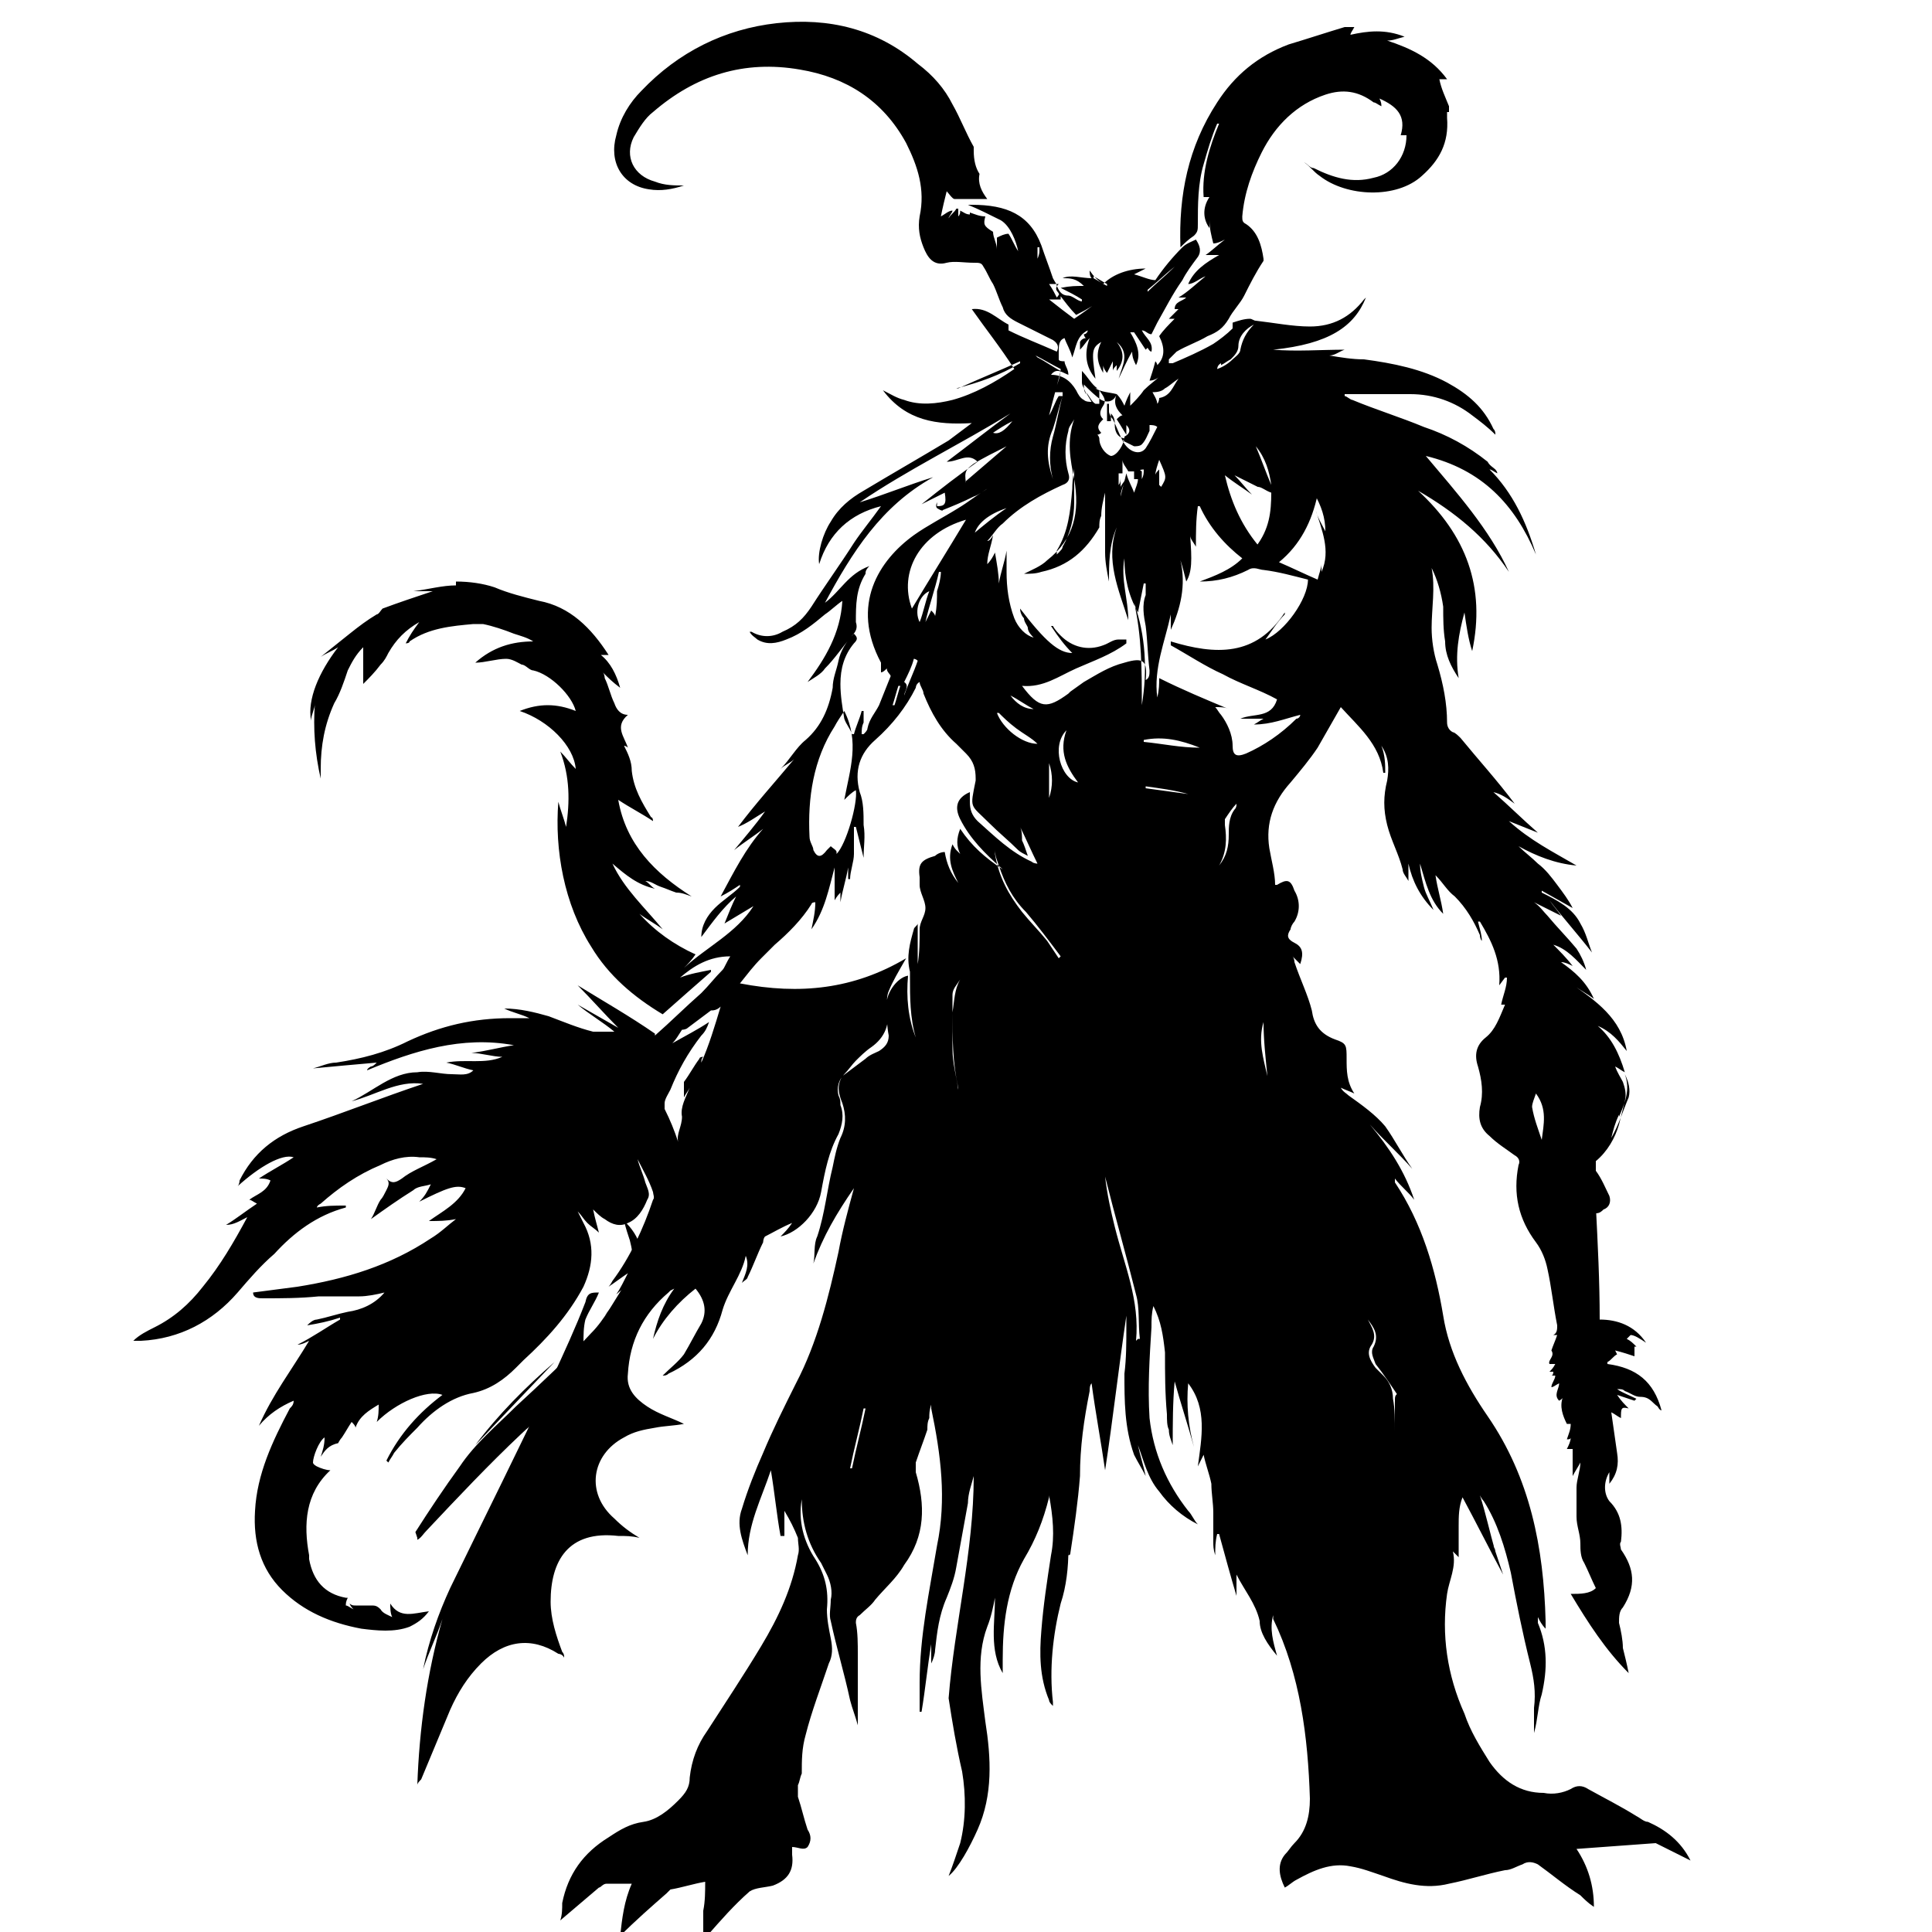 <?xml version="1.0" encoding="UTF-8"?>
<svg xmlns="http://www.w3.org/2000/svg" version="1.1" viewBox="0 0 100 100">
  <!-- Generator: Adobe Illustrator 28.7.1, SVG Export Plug-In . SVG Version: 1.2.0 Build 142)  -->
  <g>
    <g id="Layer_1">
      <g>
        <path d="M85.7,95.4c.6.3,1.2.6,1.8.9-.5-1-1.3-1.6-2.2-2-.2,0-.4-.2-.6-.3-.8-.5-1.6-.9-2.5-1.4-.3-.2-.6-.2-.9,0-.4.2-.9.3-1.4.2,0,0,0,0,0,0-1.2,0-2.1-.6-2.8-1.6-.5-.8-1-1.6-1.3-2.5-.9-2-1.2-4.1-.9-6.2.1-.7.5-1.4.3-2.2,0,0,0,0,0,0,.1.1.2.2.3.3,0-.5,0-1,0-1.6,0-.5,0-1,.2-1.5h0c.7,1.3,1.4,2.7,2.1,4,0,0,0,0,0,0-.2-.6-.4-1.2-.6-1.8,0,0,0,0,0,0,0,.2.2.4.2.6,0,0,0,0,0,0-.3-1-.5-2-.8-2.9h0c0,0,.1.2.2.3.7,1.1,1.1,2.4,1.4,3.7.3,1.6.6,3.1,1,4.7.2.8.3,1.5.2,2.3,0,.4,0,.8,0,1.3.2-.7.2-1.4.4-2,.3-1.3.3-2.5-.2-3.7,0,0,0-.1,0-.3.1.2.2.4.4.6,0-.2,0-.3,0-.4-.1-3.8-.8-7.4-3-10.6-1.1-1.6-2-3.3-2.3-5.2-.4-2.4-1.1-4.8-2.5-6.9,0,0,0-.1,0-.2,0,0,0,0,0,0,.3.4.7.7,1,1.1-.5-1.5-1.3-2.7-2.3-3.9,0,0,0,0,0,0,.7.8,1.5,1.5,2.2,2.3,0,0,0,0,0,0-.5-.7-.9-1.5-1.4-2.2-.5-.6-1.2-1.1-1.9-1.6-.1-.1-.3-.2-.4-.4,0,0,0,0,0,0,.2.1.5.2.7.3-.4-.6-.4-1.2-.4-1.8,0-.7,0-.8-.6-1-.8-.3-1.1-.8-1.2-1.5-.2-.8-.6-1.6-.9-2.5,0,0,0-.2-.1-.3.2.2.3.3.4.4.2-.6.1-.9-.3-1.1-.4-.2-.4-.4-.2-.7,0-.1.1-.3.2-.4.3-.5.3-1.1,0-1.6-.2-.6-.4-.6-.9-.3,0,0,0,0-.1,0,0-.6-.2-1.3-.3-1.9-.2-1.3.2-2.4,1.1-3.4.5-.6,1-1.2,1.4-1.8.4-.7.8-1.4,1.2-2.1.9,1,2,1.9,2.2,3.4,0,0,0,0,.1,0,0-.4,0-.9-.2-1.4.4.6.4,1.2.3,1.8-.2.8-.2,1.5,0,2.3.2.8.6,1.5.8,2.3,0,.2.2.4.3.6,0,0,0,0,0,0,0-.3,0-.6,0-.9.2.9.6,1.7,1.3,2.4-.2-.5-.4-.8-.5-1.2-.1-.4-.2-.8-.2-1.2,0,0,0,0,0,0,.3,1,.5,1.9,1.2,2.6-.1-.7-.3-1.3-.4-2,.4.4.6.8,1,1.1.6.6,1,1.3,1.3,2,0,0,0,.2.1.3,0,0,0,0,0,0,0-.3-.1-.6-.2-1,0,0,0,0,.1,0,.6,1,1.1,2,1,3.3l.3-.4s0,0,.1,0c0,.5-.2.9-.3,1.4,0,0,.1,0,.2,0-.3.7-.5,1.3-1,1.7-.5.4-.6.9-.4,1.5.2.7.3,1.4.1,2.1-.1.6,0,1.1.5,1.5.4.4.9.7,1.3,1,.2.1.3.3.2.5-.3,1.5,0,2.8.9,4,.3.4.5.9.6,1.4.2.9.3,1.9.5,2.9,0,.2,0,.4-.2.5,0,0,0,0,0,0,0,0,.1,0,.2,0-.1.3-.2.5-.3.8.2.3-.2.5-.1.7,0,0,.2,0,.3,0-.1.2-.2.3-.3.4.1,0,.2,0,.2,0,0,0,0,.2-.1.2,0,0,.1,0,.2,0,0,.2-.2.4-.2.6.1,0,.2-.1.4-.2,0,.3-.3.6,0,.9,0,0,.2-.1.2-.2-.2.5,0,1,.2,1.4,0,0,.1,0,.2,0,0,.3-.1.5-.2.8.1,0,.2,0,.2-.1,0,.2-.1.4-.2.6.1,0,.2,0,.3,0,0,.5,0,.9,0,1.4.1-.2.3-.5.4-.7,0,0,0,0,0,0,0,.4-.2.9-.2,1.3,0,.5,0,1,0,1.5,0,.5.2.9.2,1.4,0,.3,0,.7.2,1,.2.4.4.9.6,1.3-.3.3-.8.3-1.3.3.9,1.5,1.8,2.9,3,4.1-.1-.5-.2-.9-.3-1.3,0-.4-.1-.9-.2-1.3,0-.3,0-.6.2-.8.7-1.1.6-2-.1-3,0-.1-.1-.3,0-.4.1-.8,0-1.5-.6-2.1-.3-.4-.3-1,0-1.5,0,.2,0,.4,0,.6.4-.5.5-1,.4-1.6-.1-.7-.2-1.4-.3-2.1.2.1.3.2.5.3,0-.5,0-.6.4-.5-.2-.2-.4-.4-.6-.7.3.1.6.2.9.3,0,0,0,0,.1-.1-.4-.2-.7-.3-1-.5.2,0,.3,0,.4.1.3.1.5.3.8.3.5,0,.6.3.9.5,0,0,.1.2.2.2-.4-1.5-1.3-2.2-2.8-2.4,0,0,0,0,0-.1.2-.1.3-.3.5-.4,0,0,0,0-.1-.2,0,0,0,0,0,0,.4.1.7.2,1,.3,0-.2,0-.4,0-.5,0,0,0,0,.1,0-.2-.2-.3-.3-.5-.4,0,0,.1-.1.2-.2.2,0,.5.2.8.4-.6-.9-1.5-1.2-2.4-1.2,0-2-.1-3.9-.2-5.9,0,0,0,0,0,0,0,.1,0,.2,0,.4.2,0,.3-.1.4-.2.3-.1.4-.4.3-.7-.2-.4-.4-.9-.7-1.3,0-.2,0-.3,0-.5.6-.5,1-1.2,1.2-1.9.1-.4.2-.8.3-1.2.1-.4,0-.7-.1-1-.1-.2-.3-.5-.4-.8.2.1.3.2.5.3-.3-1-.7-1.8-1.4-2.4.7.3,1.1.8,1.5,1.3-.3-1.7-1.6-2.6-2.9-3.5,0,0,0,0,0,0,.4.3.8.5,1.2.8-.4-.9-1-1.4-1.7-1.9.2,0,.4.1.6.2,0,0,0,0,0,0-.3-.4-.7-.8-1-1.1.7.2,1.2.8,1.7,1.3-.1-.4-.3-.8-.5-1.1-.5-.6-1-1.1-1.5-1.7-.2-.2-.4-.5-.7-.7,0,0,0,0,0,0l1.4.7s0,0,0,0c-.2-.3-.4-.5-.6-.8,0,0,0,0,0,0,.7.9,1.5,1.8,2.2,2.7-.2-.5-.3-1-.6-1.5-.4-.8-1.2-1.2-2-1.6,0,0,0,0,0-.1l1.6.9c-.2-.4-.5-.8-.8-1.2-.3-.4-.6-.8-1-1.1-.3-.3-.7-.6-1-.9,0,0,0,0,0,0,.9.5,1.9.9,3,1-1.2-.7-2.4-1.3-3.5-2.3.5.2,1,.4,1.5.6,0,0,0,0,0,0-.8-.7-1.5-1.4-2.3-2.1h0c.4.1.7.3,1.1.6-.9-1.2-1.9-2.3-2.8-3.4-.1-.1-.3-.3-.4-.3-.2-.1-.3-.3-.3-.5,0-1-.2-2-.5-3-.2-.6-.3-1.3-.3-1.9,0-1,.2-2.1,0-3.1.3.6.5,1.3.6,2,0,.6,0,1.2.1,1.8,0,.7.3,1.3.7,1.9-.2-1.2,0-2.3.3-3.4.1.7.2,1.4.4,2,.7-3.3-.3-6-2.8-8.3,1.9,1.1,3.5,2.4,4.7,4.2-1-2.2-2.7-4.1-4.3-6,2.9.7,4.6,2.5,5.7,5.1-.5-1.7-1.2-3.2-2.4-4.4.1,0,.2.1.4.2,0-.1-.1-.2-.1-.2-.1-.1-.3-.2-.4-.4-1-.8-2.1-1.4-3.3-1.8-1.2-.5-2.5-.9-3.7-1.4-.1,0-.3-.2-.4-.2,0,0,0,0,0-.1,1.1,0,2.3,0,3.4,0,1.2,0,2.3.4,3.2,1.1.4.3.8.6,1.2,1,0-.1,0-.2-.1-.3-.5-1.1-1.3-1.8-2.4-2.4-1.3-.7-2.8-1-4.3-1.2-.6,0-1.2-.1-1.8-.2,0,0,0,0,0,0,.3,0,.5-.2.8-.3-1.2,0-2.5.1-3.7,0,2.9-.3,4.2-1.2,4.8-2.7,0,0,0,0,0,0,0,0,0,0-.1.1-.7.9-1.6,1.4-2.8,1.4-.9,0-1.9-.2-2.8-.3-.1,0-.2-.1-.3-.1-.3,0-.6.1-.9.2,0,0,0,.2,0,.3-.3.3-.7.6-1,.8-.7.4-1.4.7-2.1,1,0,0-.2,0-.2,0,0,0,0-.2,0-.2.1-.1.3-.3.4-.4.5-.3,1.1-.5,1.6-.8.5-.2.8-.4,1.1-.9.2-.4.6-.8.8-1.2.3-.6.6-1.2,1-1.8,0,0,0,0,0-.1-.1-.7-.3-1.4-.9-1.8-.2-.1-.2-.2-.2-.4.1-1.2.5-2.3,1-3.3.7-1.4,1.8-2.5,3.3-3,.9-.3,1.7-.2,2.5.4.1,0,.2.1.4.2,0-.1,0-.2-.1-.4.9.4,1.4.9,1.1,1.9.1,0,.2,0,.3,0,0,1.1-.7,2-1.7,2.2-1.1.3-2.1,0-3.1-.5-.2,0-.3-.2-.5-.3,0,0,0,0,0,0,.3.2.5.5.8.7,1.4,1.1,4,1.2,5.3,0,.9-.8,1.4-1.7,1.3-3,0-.1,0-.2,0-.3,0,0,0,0,.1,0,0,0,0-.2,0-.3-.2-.5-.4-.9-.5-1.4h.4c-.8-1.1-1.9-1.6-3.1-2,.3,0,.5-.1.9-.2-1-.4-1.9-.3-2.8-.1,0-.1.1-.2.2-.4-.2,0-.3,0-.5,0-1,.3-1.9.6-2.9.9-1.6.6-2.8,1.6-3.7,3-1.5,2.3-2,4.8-1.9,7.5,0,0,0,0,0,0,.2-.2.4-.4.7-.6.2-.2.2-.3.2-.6,0-1,0-2.1.3-3.1.2-.7.4-1.4.7-2.1,0,0,0,0,.1,0-.5,1.2-.9,2.5-.8,3.8.1,0,.2,0,.3,0-.4.6-.3,1.2,0,1.6,0-.1,0-.3,0-.4,0,.4.1.8.2,1.2.2,0,.4-.1.6-.2-.4.3-.7.6-1,.8h0c.2,0,.4,0,.7,0-.7.4-1.3.8-1.6,1.5h0c.3,0,.6-.3.9-.4,0,0,0,0,0,0-.5.4-.9.8-1.4,1.1,0,0,0,0,0,0h.4c-.2.2-.6.2-.6.6h.2c-.2.2-.3.3-.5.5,0,0,0,0,0,0,0,0,.2,0,.3,0-.3.3-.6.6-.8.9.3.6.3,1.1-.1,1.5,0,0,0-.1-.1-.2-.1.4-.2.7-.3,1,.2,0,.4-.1.5-.2-.2.2-.5.4-.8.7-.2.3-.5.6-.7.8,0,0,0,0,0,0,0-.2,0-.5,0-.7,0,0,0,0,0,0-.1.2-.2.4-.3.7-.1-.2-.2-.4-.4-.6-.2.5,0,.8.3,1.1-.1,0-.2.1-.3.2.2.3.3.5.5.8,0-.2,0-.3,0-.5.3.3.1.5-.1.6,0,.4-.4,1-.7,1,0,0,0,0,0,0-.3-.1-.6-.5-.6-.9,0,0,0-.1-.1-.2,0,0,.1,0,.2-.1-.3-.3-.1-.5.1-.7-.2-.2-.2-.4,0-.7.2-.3,0-.5-.2-.8,0,.3,0,.5,0,.7h-.2c-.2-.1-.3-.4-.5-.6,0,0,0,0,0,0l.3.5s0,0,0,0c-.1,0-.3,0-.4-.1-.2-.1-.3-.3-.4-.5-.3-.5-.7-.8-1.3-.8.3-.4.6-.1.9,0,0-.3-.2-.5-.2-.7-.1,0-.3,0-.3-.1,0-.1,0-.3,0-.4,0-.3,0-.6.3-.7.1.3.3.6.4,1,.2-.5.2-1.1.8-1.4,0,.1-.1.2-.2.2,0,0,0,.1.1.2,0,0-.2,0-.3.2,0,.1,0,.2,0,.4.2-.2.3-.4.5-.6-.3.8-.2,1.5.3,2.1-.2-1.4-.2-1.6.3-1.9-.3.6-.2,1.1.1,1.6v-.4s0,0,0,0c0,.1.1.3.2.4.1-.2.2-.4.3-.6,0,0,0,0,0,0,0,.2,0,.3,0,.5,0,0,0,0,0,0,0-.1.1-.2.2-.3,0,.1,0,.1,0,.2,0,0,0,0,0,.1.4-.5.4-1,0-1.5.7.6.3,1.2.1,1.9.2-.4.4-.9.7-1.4,0,.3.1.5.2.7.3-.6,0-1.2-.3-1.7,0,0,.2,0,.2,0,.2.3.4.6.6.9,0,0,0,0,.1-.1,0,0,.1.2.2.2.1-.5-.3-.7-.5-1.1.2,0,.3.2.5.2.1-.2.2-.4.3-.6.4-.7.8-1.5,1.3-2.2.2-.4.5-.8.8-1.2.2-.3.1-.6-.1-.9-.2.1-.5.2-.7.4-.5.5-1,1.1-1.4,1.7-.3,0-.7-.2-1.1-.3.2-.1.4-.2.6-.3-.9,0-1.7.3-2.2.8-.3-.2-.5-.4-.7-.7,0,0,0,0,0,0,0,.1,0,.3.1.4-.5,0-1.1-.2-1.5,0,.4,0,.7,0,1.1.4-.4,0-.7,0-1.2.1.4.2.8.4,1.1.6,0,0,0,0,0,.1-.2,0-.5-.3-.7-.3-.4,0-.5-.3-.6-.5,0-.1-.1-.2-.2-.4-.2-.6-.4-1.1-.6-1.7-.6-1.6-1.8-2.1-3.6-2.1,0,0-.2,0-.2,0,.5.2,1.1.5,1.7.8.5.3.8,1.1.9,1.6-.2-.3-.3-.6-.5-.9-.2,0-.4.1-.6.2,0,.2,0,.4,0,.6,0,0,0,0,0,0,0-.3-.2-.6-.2-.9,0,0,0,0,0,0-.5-.3-.5-.4-.4-.8-.3,0-.5-.1-.8-.2,0,.2,0,.3,0,.5,0,0,0,0,0,0,0-.2,0-.3,0-.4-.2,0-.3-.1-.5-.2,0,.1,0,.2-.1.3,0,0,0,0,0,0v-.4s0,0-.1,0c-.1.2-.3.3-.4.5,0,0,0,0,0,0,0-.1.2-.3.2-.4,0,0,0,0,0,0-.2,0-.4.2-.6.3.1-.5.2-.9.3-1.3.1.1.3.4.4.4.5,0,1.1,0,1.7,0-.3-.4-.5-.8-.4-1.3,0,0,0,0,0,0-.2-.3-.3-.7-.3-1.2,0,0,0-.1,0-.2-.4-.7-.7-1.5-1.1-2.2-.4-.8-1-1.5-1.8-2.1-2.1-1.8-4.6-2.4-7.3-2.1-2.7.3-5.1,1.5-7,3.5-.6.6-1.1,1.4-1.3,2.3-.4,1.4.3,2.6,1.7,2.8.6.1,1.2,0,1.8-.2-.5,0-1,0-1.5-.2-1.1-.3-1.6-1.3-1.1-2.3.3-.5.6-1,1-1.3,2.2-1.9,4.7-2.7,7.6-2.2,2.4.4,4.3,1.6,5.5,3.8.6,1.2,1,2.4.7,3.8-.1.6,0,1.1.2,1.6.2.5.5,1,1.2.8.4-.1.9,0,1.4,0,.3,0,.4,0,.5.2.2.3.3.6.5.9.2.4.3.8.5,1.2.1.4.4.6.8.8.6.3,1.2.6,1.8.9.3.2.3.4.2.6-.9-.4-1.7-.7-2.5-1.1,0,0,0-.2,0-.3-.6-.3-1.1-.9-1.9-.8.7,1,1.5,2,2.2,3.1-1,.7-2.1,1.3-3.2,1.6-.8.2-1.7.3-2.5,0-.4-.1-.7-.3-1.1-.5,1.2,1.6,2.8,1.8,4.6,1.7-.4.3-.8.6-1.2.9-1.5.9-2.9,1.7-4.4,2.6-.7.4-1.3.9-1.7,1.6-.4.6-.7,1.6-.6,2.2.5-1.6,1.6-2.6,3.2-3-.5.7-1,1.3-1.4,1.9-.7,1.1-1.5,2.2-2.2,3.3-.4.6-.8,1-1.5,1.3-.5.3-1.1.3-1.6,0,0,0,0,0-.1,0,.1.2.3.3.4.4.5.3,1,.2,1.5,0,.8-.3,1.4-.8,2-1.3.3-.2.6-.5.9-.7-.1,1.7-.9,3-1.8,4.2.3-.2.7-.4.9-.7.5-.5.9-1.1,1.4-1.7.2-.2.3-.4.2-.7,0-.9,0-1.7.5-2.5,0-.1,0-.2.2-.4-1.1.4-1.5,1.3-2.3,1.9,1.4-2.6,2.9-5,5.6-6.5,0,0,0,0,0,0-1.3.4-2.5.9-3.8,1.3,2.5-1.7,5.2-3,7.8-4.6,0,0,0,0,0,0-1.1.8-2.1,1.6-3.3,2.5.6,0,1.1-.5,1.6,0-1,.7-1.9,1.4-2.9,2.2,0,0,0,0,0,0,.4-.2.8-.4,1.2-.6.1.6,0,.7-.4.7v-.2c0,0-.1.2,0,.3,0,0,.3.2.3.1.5-.2,1-.4,1.6-.7.3-.1.5-.3.7-.4,0,0,0,0,0,0-.5.3-1,.7-1.5,1-.8.5-1.6.9-2.3,1.4-1.8,1.3-3.3,3.6-1.7,6.6,0,.1,0,.3,0,.5,0,0,0,0,0,0,.1,0,.2-.1.3-.2,0,.2.2.3.2.4-.2.5-.4,1-.6,1.5-.2.4-.5.7-.6,1.2,0,.1-.1.2-.2.3,0,0,0,0-.1,0,0-.2,0-.4.1-.6,0-.2,0-.4,0-.6,0,0,0,0-.1,0-.1.4-.3.8-.4,1.2,0,0,0,0-.1,0-.1-.3-.3-.5-.4-.8-.1-.6-.2-1.2-.2-1.8,0-.8.2-1.5.7-2.1.2-.2.2-.3,0-.5-.4.4-.7.9-.8,1.4-.1.5-.3.9-.3,1.4-.2,1.1-.6,2-1.4,2.7-.5.4-.8,1-1.3,1.5,0,0,0,0,0,0,.2-.2.5-.3.7-.5,0,0,0,0,0,0-1,1.2-2,2.3-2.9,3.5h0c.5-.2.9-.5,1.4-.8,0,0,0,0,0,0-.5.7-1.1,1.4-1.6,2,0,0,0,0,0,0,.5-.4,1-.7,1.5-1.1-.9,1-1.5,2.2-2.2,3.5.4-.2.7-.4,1-.6,0,0,0,0,0,.1-.4.4-.9.7-1.3,1.1-.4.4-.7.9-.7,1.5.6-.8,1.1-1.5,1.8-2.1,0,0,0,0,0,0-.2.4-.4.9-.6,1.4.5-.3,1-.6,1.5-.9-.9,1.4-2.4,2.1-3.6,3.2.2-.2.4-.4.6-.7-1.1-.5-2.1-1.2-2.9-2.1.4.3.8.5,1.2.8-.9-1.1-2-2.1-2.6-3.4.7.6,1.3,1.1,2.2,1.3-.2-.1-.3-.3-.5-.4.3,0,.5.2.8.3.3.1.5.2.8.3.3,0,.5.1.8.2-1.9-1.2-3.4-2.7-3.8-5,.6.4,1.2.7,1.8,1.1,0,0,0,0,0,0,0,0,0-.2-.1-.2-.5-.8-.9-1.5-1-2.4,0-.5-.2-.9-.4-1.3,0,0,0,0,0,0,0,0,.1,0,.2.1-.2-.6-.7-1.1,0-1.7-.4,0-.6-.3-.7-.6-.2-.4-.3-.9-.5-1.3,0,0,0-.2-.1-.3,0,0,0,0,0,0,.3.3.5.5.9.8-.2-.7-.5-1.3-1-1.7,0,0,.1,0,.2,0,0,0,.1,0,.2,0-.9-1.4-2-2.5-3.6-2.8-.8-.2-1.6-.4-2.3-.7-.6-.2-1.3-.3-2-.3,0,0,0,.1,0,.2-.7,0-1.4.2-2.2.3,0,0,0,0,0,0,.3,0,.7,0,1,0,0,0,0,0,0,0-.9.3-1.8.6-2.6.9-.1.1-.2.3-.3.3-.5.3-.9.6-1.4,1-.5.4-1,.8-1.5,1.2,0,0,0,0,0,0,.3-.2.6-.3.9-.5-1,1.3-1.6,2.7-1.4,3.8,0-.3.2-.6.2-.9-.1,1.3,0,2.6.3,3.9,0,0,0,0,0-.1,0-.1,0-.3,0-.4,0-1.2.2-2.3.7-3.4.3-.5.5-1.1.7-1.7.2-.4.4-.8.8-1.2v1.9c.3-.3.6-.6.9-1,.2-.2.3-.4.4-.6.4-.7.9-1.2,1.6-1.6-.3.4-.5.7-.7,1.1,0,0,0,0,0,0,0,0,.2,0,.2-.1,1-.7,2.2-.8,3.3-.9.2,0,.4,0,.5,0,.5.1,1.1.3,1.6.5.3.1.7.2,1,.4,0,0,0,0,0,0-1.1,0-2.1.3-3,1.1.5,0,1.1-.2,1.6-.2.3,0,.6.2.8.3.2,0,.4.3.6.3.9.2,2,1.3,2.2,2.1-1-.4-1.9-.4-2.9,0,1.5.5,2.8,1.8,2.9,3-.3-.3-.5-.6-.8-.9,0,0,0,0,0,0,.5,1.3.5,2.6.3,3.9-.1-.4-.3-.9-.4-1.3-.2,2.5.3,5.3,1.7,7.5.9,1.5,2.2,2.6,3.7,3.5.9-.8,1.7-1.5,2.5-2.2,0,0,0,0,0-.1-.5.1-1.1.2-1.6.4.7-.6,1.5-1.1,2.6-1.1-.2.3-.3.6-.4.7-.4.4-.7.8-1.1,1.2-.8.7-1.6,1.5-2.4,2.2,0,0,0-.1,0-.1-1.3-.9-2.7-1.7-4-2.5,0,0,0,0,0,0,.7.7,1.4,1.5,2.1,2.2,0,0,0,0,0,0-.7-.4-1.4-.8-2.1-1.2,0,0,0,0,0,0,.6.5,1.3.9,1.9,1.4-.4,0-.8,0-1.1,0-.8-.2-1.5-.5-2.3-.8-.7-.2-1.5-.4-2.3-.4.4.2.9.3,1.3.5,0,0,0,0,0,0-.3,0-.7,0-1,0-1.9,0-3.6.4-5.3,1.2-1.2.6-2.4.9-3.7,1.1-.4,0-.8.2-1.2.3,0,0,0,0,0,0,1.1-.1,2.1-.2,3.3-.3-.1.1-.2.2-.3.2,0,0-.2.1-.2.2,2.4-1,4.9-1.8,7.6-1.3-.7.1-1.4.3-2.2.4,0,0,0,0,0,0,.5,0,1.1.2,1.6.2-.9.4-1.9.1-2.9.3.5.1.9.3,1.4.4-.3.3-.7.2-1.1.2-.6,0-1.2-.2-1.8-.1-1.3,0-2.3,1-3.4,1.5,1.2-.3,2.4-1.1,3.7-.9,0,0,0,0,0,0-2.1.7-4.1,1.5-6.2,2.2-1.5.5-2.6,1.4-3.3,2.8,0,0,0,.2-.1.3,1.1-1,2.3-1.7,2.9-1.5-.6.4-1.2.7-1.8,1.1.2,0,.4,0,.6.1-.2.6-.7.7-1.1,1,.1,0,.2.1.4.2-.6.4-1.1.8-1.6,1.1h0c.4,0,.7-.2,1.1-.4-.7,1.3-1.4,2.5-2.3,3.6-.7.9-1.5,1.6-2.5,2.1-.4.2-.8.4-1.1.7,0,0,0,0,0,0,.1,0,.3,0,.4,0,2-.1,3.7-1,5-2.5.6-.7,1.2-1.4,1.9-2,1-1.1,2.2-2,3.7-2.4,0,0,0,0,0-.1-.6,0-1,0-1.5.1,0,0,0-.1.2-.2.9-.8,1.9-1.5,3.1-2,.6-.3,1.3-.5,2-.4.3,0,.6,0,.9.1-.7.4-1.3.6-1.8,1-.3.2-.5.3-.8,0,0,0,0,0,0,0,.2.2.1.4,0,.6-.1.2-.2.4-.3.5-.2.3-.3.7-.5,1,.7-.5,1.4-1,2.2-1.5.2-.2.6-.2.9-.3h0c-.2.4-.3.6-.6.9,1.4-.7,1.9-.9,2.4-.7-.4.8-1.2,1.2-1.9,1.7.5,0,.9,0,1.4-.1,0,0,0,0,0,0-.4.3-.8.7-1.3,1-2.1,1.4-4.4,2.1-6.9,2.5-.8.1-1.5.2-2.3.3,0,.3.3.3.5.3,1,0,1.9,0,2.9-.1.7,0,1.4,0,2.1,0,.4,0,.9-.1,1.3-.2-.5.6-1.2.9-1.9,1-.5.1-1.1.3-1.6.4-.2,0-.4.2-.5.3,0,0,0,0,0,0,.6-.1,1.1-.2,1.7-.4,0,0,0,0,0,.1-.7.4-1.4.9-2.2,1.3,0,0,0,0,0,0,.2,0,.4-.1.6-.2-.9,1.5-1.9,2.8-2.6,4.4.5-.6,1.1-1,1.8-1.3,0,.2-.1.3-.2.4-.9,1.7-1.7,3.4-1.8,5.3-.1,1.6.3,3,1.4,4.1,1.1,1.1,2.5,1.7,4.1,2,.8.1,1.7.2,2.5-.1.4-.2.7-.4,1-.8-.8.1-1.5.4-2-.4,0,.2,0,.5.1.7,0,0,0,0,0,0-.2-.1-.5-.2-.6-.4-.2-.2-.3-.2-.5-.2-.2,0-.5,0-.8,0-.1,0-.2,0-.3-.1,0,0,0,.1.2.3-.2-.1-.3-.2-.4-.2,0-.1,0-.2.1-.4,0,0,0,0-.1,0-1.1-.2-1.7-.9-1.9-2,0,0,0-.1,0-.2-.3-1.6-.2-3.2,1.1-4.4,0,0,0,0,0,0-.2,0-.5-.1-.7-.2,0,0-.2-.1-.2-.2,0-.3.3-1.1.6-1.3,0,.4-.1.7-.2,1,.2-.3.4-.6.9-.7,0,0,.1-.2.2-.3.2-.3.3-.5.5-.8.1.1.2.2.2.3.2-.6.7-.9,1.2-1.2,0,.3,0,.6-.1.9,1-1,2.6-1.7,3.4-1.4-1.2.9-2.2,2-2.9,3.4,0,0,0,0,.1.1.1-.2.2-.3.3-.5.4-.5.8-.9,1.2-1.3.8-.9,1.8-1.6,2.9-1.8.9-.2,1.6-.7,2.2-1.3.1-.1.3-.3.4-.4,1.2-1.1,2.3-2.3,3.1-3.8.5-1.1.6-2.2,0-3.3-.1-.2-.2-.4-.3-.6,0,0,0,0,0,0,.2.2.3.4.5.6.2.2.4.3.6.5,0,0,0,0,0,0-.1-.4-.2-.7-.3-1.2.2.2.4.4.6.5.4.3.8.4,1.2.2.5-.2.8-.7,1-1.2.2-.3,0-.6-.1-.9-.1-.4-.3-.8-.4-1.2.3.6.6,1.1.8,1.7,0,.1.1.3,0,.4-.5,1.5-1.2,3-2.1,4.2,0,0-.1.2-.2.3h0c.3-.2.7-.5,1-.7h0c-.2.4-.4.8-.6,1.1,0,0,0,0,0,0,.2-.2.4-.3.6-.5,0,0,0,0,0,0-.4.5-.8,1.1-1.2,1.6,0,0,0,0,0,0,.2-.2.3-.4.5-.6,0,0,0,0,0,0-.3.6-.7,1.3-1,1.9,0,0,0,0,.1,0,.2-.3.5-.6.7-.9-.3.7-.8,1.4-.9,2.2.1-.1.2-.3.3-.4,0,0,0,0,0,0-.2.3-.4.7-.6.9,0-.5-.1-1.1-.2-1.6,0-.5,0-.9.1-1.3.2-.5.5-.9.7-1.4-.4,0-.6,0-.7.5-.5,1.3-1.1,2.6-1.7,3.9-1.7,3.6-3.5,7.2-5.3,10.9-.6,1.3-1.1,2.7-1.4,4.2.3-.9.7-1.7,1-2.6-.8,2.8-1.2,5.7-1.3,8.6,0-.1.1-.2.2-.3.5-1.2,1-2.4,1.5-3.6.4-.9.9-1.7,1.6-2.4,1.2-1.2,2.6-1.4,4-.5,0,0,.2,0,.3.2,0-.1,0-.2-.1-.3-.3-.8-.6-1.7-.6-2.6,0-2.1.9-3.7,3.5-3.4.4,0,.7,0,1.1.1-.5-.3-.9-.6-1.3-1-1.5-1.3-1.2-3.3.5-4.2.5-.3,1-.4,1.6-.5.5-.1,1-.1,1.5-.2-.6-.3-1.3-.5-1.9-.9-.6-.4-1.1-.9-1-1.7.1-1.7.8-3.1,2.1-4.2,0,0,0,0,.1-.1,0,0,0,0,.2-.1-.6.8-.9,1.7-1.1,2.6.5-1,1.3-1.9,2.2-2.6.5.6.6,1.2.3,1.8-.3.5-.6,1.1-.9,1.6-.3.4-.7.7-1.1,1.1.1,0,.2,0,.3-.1,1.5-.7,2.4-1.8,2.8-3.3.3-1,1-1.8,1.2-2.8,0,0,0,0,0,0,.2.5,0,.9-.2,1.4.1-.1.3-.2.3-.3.3-.6.5-1.2.8-1.8,0,0,0-.2.1-.3.4-.2.9-.5,1.4-.7h0c-.2.3-.4.5-.6.7.9-.2,1.9-1.2,2.1-2.3.2-1.1.4-2.1.9-3,.2-.5.3-1,.1-1.5,0-.2,0-.3-.1-.5-.1-.4,0-.8.3-1.1.2-.2.4-.5.6-.7.2-.2.5-.5.8-.7.7-.5,1-1.2.8-2.1,0-.2,0-.6.1-.8.2-.5.5-1,.9-1.7-2.7,1.6-5.5,1.9-8.6,1.3.4-.5.7-.9,1.1-1.3.2-.2.5-.5.7-.7.7-.6,1.4-1.3,1.9-2.1,0,0,0-.1.2-.1,0,.5-.1.9-.2,1.4.7-1,.9-2.1,1.2-3.2v1.7c0,0,.1-.2.3-.4,0,.2,0,.4,0,.5,0,0,0,0,0,0,.1-.6.3-1.2.4-1.8,0,0,0,0,0,0v.6s0,0,.1,0c0-.4.2-.9.2-1.3,0-.5,0-.9,0-1.4,0,0,0,0,.1,0l.4,1.6s0,0,0,0c0-.6.1-1.1,0-1.7,0-.6,0-1.2-.2-1.7-.3-1.1,0-2,.8-2.7.9-.8,1.6-1.7,2.1-2.7,0,0,0-.2.2-.3,0,.2.2.4.2.6.4,1,.9,1.9,1.7,2.6.2.2.3.3.5.5.4.4.5.8.5,1.3,0,0,0,0,0,.1-.3,1.5-.3,1.2.7,2.2.5.5,1,.9,1.5,1.4.1.1.3.2.5.3-.1-.3-.2-.6-.3-.8,0-.2,0-.5-.1-.7.3.6.6,1.3.9,1.9,0,0-.2,0-.3-.1-1.1-.5-1.9-1.3-2.8-2.1-.3-.3-.4-.6-.4-1,0-.2,0-.3,0-.5-.7.3-.8.8-.5,1.4.5,1,1.3,1.8,2.1,2.5,0,0,0,0,.1.1-.9-.6-1.6-1.2-2.2-2.1-.2.5-.2.9,0,1.3,0,0-.1-.1-.2-.2,0,0-.1-.1-.2-.3-.3.8,0,1.4.3,2-.4-.5-.6-1-.7-1.6-.2,0-.4.1-.5.2-.7.2-.9.4-.8,1.1,0,.2,0,.3,0,.4,0,.4.3.8.3,1.2,0,.4-.3.7-.3,1.1,0,.6,0,1.2-.1,1.8,0,.1,0,.3,0,.4v-2.5c0,.1-.2.2-.2.3-.2.7-.4,1.4-.2,2.2,0,0,0,.2,0,.3,0,1,0,2.1.3,3.1-.4-1-.5-2.1-.4-3.2-.6.1-1.2,1-1.1,1.6,0,.5,0,1,.1,1.5,0,.4-.2.6-.5.8-.2.1-.5.2-.7.4-.4.3-.8.6-1.2.9-.3.5-.2.9,0,1.4.2.6.2,1.2-.1,1.8-.2.5-.3,1-.4,1.5-.3,1.2-.4,2.4-.8,3.6-.2.4-.1,1-.2,1.4,0,0,0,0,0,0,.5-1.4,1.2-2.6,2.1-3.9-.3,1.1-.6,2.2-.8,3.3-.5,2.3-1.1,4.7-2.2,6.8-.6,1.2-1.2,2.4-1.7,3.6-.4.9-.8,1.9-1.1,2.9-.3.8,0,1.6.3,2.4,0-1.6.7-2.9,1.2-4.4.2,1.2.3,2.3.5,3.4,0,0,.1,0,.2,0v-1.3c.3.5.5.9.7,1.4,0,.3.1.6,0,.9-.3,1.7-1,3.2-1.9,4.7-.9,1.5-1.9,3-2.8,4.4-.5.7-.8,1.5-.9,2.4,0,.5-.2.8-.6,1.2-.5.5-1.1,1-1.8,1.1-.7.1-1.2.4-1.8.8-1.3.8-2.1,1.9-2.4,3.4,0,.3,0,.6-.1.9.7-.6,1.3-1.1,2-1.7.1,0,.2-.2.4-.2.4,0,.8,0,1.3,0-.4.9-.5,1.8-.6,2.7.8-.8,1.6-1.5,2.4-2.2,0,0,.1-.1.2-.2.6-.1,1.2-.3,1.8-.4,0,.5,0,1-.1,1.5,0,.5,0,1,0,1.5.1,0,.2-.2.2-.2.7-.8,1.4-1.6,2.2-2.3.3-.2.8-.2,1.2-.3.8-.3,1.1-.8,1-1.6,0-.1,0-.3,0-.4.3,0,.6.2.8,0,.2-.3.2-.6,0-.9-.2-.6-.3-1.1-.5-1.7,0-.2,0-.4,0-.6.1-.2.1-.4.2-.6,0-.7,0-1.3.2-2,.3-1.2.8-2.5,1.2-3.7.2-.4.2-.8.1-1.3-.1-.5-.2-1-.2-1.5.1-1-.1-1.8-.6-2.6-.6-.9-.9-2-.7-3.1,0,1.2.3,2.3,1,3.3.1.2.2.4.3.6.2.4.3.9.2,1.3,0,.4-.1.8,0,1.1.3,1.4.7,2.7,1,4.1.1.4.3.9.4,1.3,0-.2,0-.4,0-.6,0-1,0-2.1,0-3.1,0-.5,0-1.1-.1-1.6,0-.1,0-.3.2-.4.3-.3.6-.5.8-.8.5-.6,1.1-1.1,1.5-1.8,1.1-1.5,1.1-3.1.6-4.8,0-.1,0-.3,0-.5.2-.6.4-1.1.6-1.7,0-.2,0-.4.1-.6,0-.2,0-.4.1-.7,0,.1,0,.2,0,.2.5,2.4.8,4.7.3,7.1-.4,2.4-.9,4.7-.9,7.1,0,.5,0,1,0,1.5,0,0,0,0,.1,0,.2-1.2.3-2.3.5-3.5,0,0,0,0,0,0v1c.1-.2.2-.5.2-.7.1-.9.2-1.8.6-2.7.2-.5.4-1,.5-1.6.2-1.1.4-2.2.6-3.3,0-.5.2-1,.3-1.4,0,0,0,0,0,0,0,3.9-1,7.7-1.3,11.5,0,0,0,0,0,0,.2,1.3.4,2.5.7,3.8.2,1.2.2,2.5-.1,3.7-.2.6-.4,1.2-.6,1.7.5-.4,1.1-1.5,1.5-2.4.8-1.8.7-3.7.4-5.6-.2-1.6-.5-3.3.1-4.9.2-.5.3-1,.4-1.5,0,1.3-.3,2.7.4,3.9,0,0,0,0,0,0,0-.2,0-.4,0-.7,0-1.8.2-3.6,1.1-5.2.6-1,1-2,1.3-3.2,0,0,0,0,0-.1.2,1.1.3,2.1.1,3.1-.2,1.3-.4,2.6-.5,3.9-.1,1.2-.1,2.4.4,3.6,0,.1.1.2.2.3,0,0,0-.1,0-.2-.2-1.7,0-3.5.4-5.1.3-.9.4-1.9.4-2.8,0-.1,0-.2,0-.3h0c0,.2,0,.4,0,.6,0,0,.1,0,.1-.1.2-1.3.4-2.7.5-4,0-1.5.2-2.9.5-4.4,0-.1,0-.3.1-.4.2,1.5.5,3.1.7,4.5.4-2.6.7-5.3,1.1-8,0,.2,0,.4,0,.6,0,.8,0,1.6-.1,2.4,0,1.4,0,2.8.5,4.2.2.4.4.7.6,1.1,0,0,0,0,0,0-.1-.5-.3-1.1-.4-1.6.3.8.5,1.7,1.1,2.4.5.7,1.2,1.3,2,1.7-.2-.2-.3-.5-.5-.7-1.1-1.4-1.8-3-2-4.8-.1-1.6,0-3.1.1-4.7,0-.4,0-.7.1-1.1.4.8.5,1.5.6,2.4,0,1.1,0,2.1.1,3.2,0,.3,0,.6.1.8,0,.3.1.5.2.8,0-1.1,0-2.2.1-3.3.3,1.1.7,2.3,1,3.4,0,0,0,0,0,0-.3-1.1-.4-2.2-.3-3.3,1,1.3.7,2.8.5,4.3.1-.2.2-.4.3-.6.1.5.3,1,.4,1.5,0,.5.1,1,.1,1.5,0,.5,0,1,0,1.5,0,.2,0,.4.1.7,0,0,0,0,0,0,0-.4,0-.7.1-1.1,0,0,0,0,.1,0,.3,1.1.6,2.2.9,3.2,0,0,0,0,0,0,0-.4,0-.8,0-1.1.4.8,1,1.5,1.2,2.4,0,.6.4,1.2.9,1.8-.2-.7-.4-1.4-.2-2.1,0,0,0,0,0,0,0,0,0,.1,0,.2,1.4,2.9,1.8,6.1,1.9,9.3,0,.9-.2,1.7-.8,2.3-.2.2-.3.4-.5.6-.4.5-.3,1.1,0,1.7.2-.1.4-.3.6-.4.9-.5,1.8-.9,2.8-.7.6.1,1.1.3,1.7.5,1.1.4,2.2.7,3.4.4,1-.2,1.9-.5,2.9-.7.3,0,.6-.2.9-.3.3-.2.6-.1.8,0,.7.5,1.4,1.1,2.2,1.6.2.2.4.4.7.6,0-1.1-.3-2.1-.9-3,0,0,0,0,0,0ZM83.8,57.8c.3-.7.6-1.4.3-2.2.2.4.3.8.2,1.2-.3.7-.5,1.4-.9,2.1.1-.4.2-.8.4-1.2ZM79.5,56.6c.6.8.4,1.6.3,2.4-.2-.6-.4-1.1-.5-1.7,0-.2.1-.4.2-.7ZM60.7,13.9s0,0,0,0c-.4.4-.9.8-1.3,1.2,0,0,0,0,0-.1.5-.4.9-.8,1.4-1.2ZM53.7,13.5s0,0,0,0c0,0,0-.1,0-.2,0-.1,0-.2,0-.3,0,0,0-.1,0-.2,0,0,.1,0,.1,0,0,0,0,.1,0,.2,0,.2-.1.4-.2.6ZM56.6,14.3c.2.1.5.3.7.4,0,0,0,0,0,.1-.2-.1-.5-.3-.7-.4,0,0,0,0,0-.1ZM54.5,15.5c.2,0,.3,0,.4,0,0,0,0-.2,0-.3-.1,0-.1.1-.2.2-.1-.2-.2-.4-.4-.7.1,0,.3,0,.5,0-.3.3,0,.4,0,.5.3.4.6.8.9,1.1.6-.3,1.1-.6,1.6-1,0,0,0,0,0,0-.6.4-1.1.8-1.7,1.2-.4-.3-.8-.6-1.3-1ZM49.6,20.1c1.1-.5,2.1-.9,3.2-1.4,0,0,0,0,0,.1-1,.6-2.1,1-3.3,1.3ZM36.4,55s0,0-.1,0c0-.1,0-.2.1-.3,0,0-.2,0-.2.1-.3.4-.5.8-.8,1.2v.8c0,0,0,0,0,0,.1-.2.2-.3.3-.5-.2.5-.5,1-.4,1.5,0,.5-.3.9-.2,1.3-.2-.6-.4-1.1-.7-1.7,0,0,0-.2,0-.3,0-.2.2-.5.3-.7.4-1,.9-1.9,1.6-2.8.2-.2.3-.4.4-.7,0,0,0,0,0,0-.6.4-1.2.7-1.9,1.1.2-.2.3-.4.5-.7,0,0,.2,0,.3-.1.4-.3.8-.6,1.2-.9.1,0,.3,0,.5-.2-.3,1-.6,2-1,2.9ZM43.3,44.1c0-.1-.2-.2-.3-.3,0,0-.1.1-.2.2-.3.4-.5.4-.7,0,0-.2-.2-.4-.2-.7-.1-2,.2-4,1.3-5.7.1-.2.3-.5.5-.8.8,1.6.3,3,0,4.6.2-.2.4-.4.6-.5.1.7-.5,2.8-1,3.3ZM46.3,36.5h-.1c.1-.3.2-.7.3-1h.1c-.1.3-.2.7-.3,1ZM46.8,36c0-.2.3-.5,0-.7.2-.4.4-.8.5-1.2,0,0,.1,0,.2.1-.2.6-.5,1.2-.7,1.8ZM48.1,30.6c-.2.5-.3,1.1-.5,1.6-.3-.6,0-1.4.5-1.6ZM48.5,30.6c0,.4,0,.8-.1,1.3,0-.1-.1-.2-.2-.3-.1.2-.2.4-.3.6,0,0,0,0,0,0,.2-.9.5-1.7.7-2.6,0,0,0,0,.1,0,0,.3-.1.7-.2,1ZM47.2,31.5c-.7-1.9.4-3.9,2.8-4.6-.9,1.5-1.9,3.1-2.8,4.6ZM44.1,76s0,0-.1,0c.2-1,.5-2.1.7-3.1,0,0,0,0,.1,0-.2,1-.5,2.1-.7,3.1ZM49.6,56.2c0,0,0,.1,0,.2h0c-.1-.7-.3-1.4-.3-2.1,0-.9,0-1.9,0-2.8,0-.3.2-.5.4-.8-.3.5-.3,1.1-.4,1.7,0,1.3,0,2.6.3,3.9ZM51.3,47.3c-.1-.7-.2-1.5-.3-2.2,0,0,0,0,0,0,0,.7.2,1.5.3,2.2,0,0,0,0,0,0ZM54.8,49.6c-.2-.3-.4-.6-.6-.9-.4-.5-.9-1-1.3-1.5-.7-.9-1.2-1.8-1.4-3,0,0,0-.1,0-.2,0,.3.1.5.2.8.3.9.7,1.7,1.4,2.4.6.7,1.2,1.5,1.8,2.3,0,0,0,0-.1.1ZM68,25.5c.4.7.6,1.3.6,2-.2-.4-.4-.7-.5-1.1,0,0,0,0,0,0,.3,1,.8,2.1.3,3.2,0,0,0-.2,0-.2,0,0,0-.2,0-.2,0,.2-.1.4-.2.8-.7-.3-1.3-.6-2-.9,1.1-.9,1.7-2.1,2-3.5ZM65.1,28.2c-.9-1.1-1.4-2.3-1.7-3.6.5.4,1,.7,1.4,1,0,0,0,0,0,0-.3-.3-.6-.7-.9-1,0,0,0,0,0,0,.2.1.4.2.6.3.2.1.4.2.6.3.2,0,.4.2.7.3,0,1-.1,1.9-.8,2.8ZM65.8,25.1c-.3-.7-.5-1.3-.8-2,.5.6.7,1.3.8,2ZM63.2,18.9c.2-.1.3-.2.5-.3.2-.2.4-.4.4-.7,0-.5.4-.9.8-1.1-.4.4-.6.8-.7,1.3,0,.2-.3.4-.4.5-.2.2-.5.4-.8.5,0,0,0-.2.2-.3ZM59.6,20.3c.2,0,.5,0,.7-.2.2-.1.4-.3.7-.5-.3.4-.4.9-1,1,0,0,0,.2-.1.3,0-.2-.2-.5-.3-.7ZM60,25.1c0-.2,0-.5,0-.8-.1.1-.2.2-.2.3,0,0,0,0,0,0,0-.2.1-.5.2-.8.4.9.4.9.1,1.4ZM58.7,23.1c.1,0,.3,0,.4-.1.2-.2.3-.5.4-.7,0,0,0-.2,0-.3.1,0,.3,0,.4.1-.2.4-.4.8-.6,1.1-.3.4-.9.2-1.2-.4.2.1.4.2.6.3ZM58.7,24.1v.7s0,0,.2,0c0,.2-.1.4-.2.7-.1-.3-.3-.6-.4-1-.1.4-.2.8-.3,1.2,0,0,0,0,0,0,0-.3.2-.7.3-1,0,0,0,0,0,0,0,.1-.2.3-.3.5,0-.2,0-.4,0-.5,0,0,0,0,0,0,0,.1,0,.3-.1.4,0,0,0,0,0,0,0-.2,0-.4,0-.6,0,0,.2,0,.2,0v-.7s0,0,0,0c0,.2.2.4.3.6,0,0,.1,0,.3,0,0,.1,0,.2,0,.4,0-.2.1-.5.5-.5,0,.2,0,.3-.1.5h0v-.4s0,0,0,0ZM58.3,22.7c-.4,0-.6-.3-.6-.7,0-.2,0-.4-.2-.6v.4c0,0-.1,0-.2,0,0-.3,0-.6,0-.9,0,0,0,0,.1,0v.4s0,0,0,0c0,.1.1.3.2.4.2.4.3.7.5,1.1ZM56.7,20.1c.3.2.7.2,1.1.3-.1.3-.4.5-.8.3-.3-.2-.6-.5-.9-.8,0,.2,0,.3.1.5,0,0,0,0,0,0,0-.2-.2-.4-.2-.6,0-.2,0-.4,0-.6.3.3.5.7.8.9ZM55.6,23.7c0,.8,0,1.5,0,2.3,0,.8-.2,1.6-.6,2.3,0,.1-.1.2-.3.4,0-.1,0-.2,0-.2.6-1,.7-2,.8-3.2,0-.5.1-1.1.2-1.6ZM53.6,18.4c.4.2.9.5,1.3.7,0,.4-.2.8-.3,1.2.1,0,.2,0,.4,0,0,0,0,.1,0,.2-.2.7-.3,1.4-.5,2.1-.2.7-.2,1.5,0,2.2-.3-.9-.4-1.7,0-2.6.2-.6.3-1.1.5-1.7,0,0-.1,0-.2,0-.2.3-.3.7-.5,1,0,0,0,0,0,0,.2-.8.4-1.5.6-2.3-.4-.2-.8-.5-1.2-.7,0,0,0,0,0,0ZM52.4,21.8c-.4.5-.7.7-1,.6.3-.2.6-.4,1-.6ZM50,25c-.1-.6,0-.7.4-1,.5-.3,1.1-.6,1.7-.9,0,0,0,0,0,0-.7.6-1.4,1.2-2.1,1.8ZM50.4,27.8c.1-.7.8-1.2,1.7-1.5,0,0,0,0,0,0-.6.4-1.2.9-1.8,1.4ZM51.7,36.9c.2.2.5.5.9.8.4.3.8.5,1.1.8-.8,0-1.8-.8-2.1-1.6ZM52.3,36c.4.2.8.5,1.2.7-.5,0-.9-.3-1.2-.7ZM54.3,41.3v-1.8c.2.6.2,1.2,0,1.8ZM55.2,37.8c-.4,1.1,0,1.9.6,2.7-.9-.2-1.4-1.9-.6-2.7ZM55.4,35.8s0,0-.1.1c-1.1.8-1.5.8-2.4-.4,1.1.1,1.9-.5,2.8-.9.9-.4,1.8-.7,2.6-1.3,0,0,0-.1,0-.2-.1,0-.3,0-.4,0-.3,0-.5.2-.8.3-.8.3-1.6.1-2.2-.5-.1-.1-.3-.3-.4-.5h-.1c.4.6.7,1,1.1,1.4-.7,0-1.4-.6-2.7-2.3,0,.2.1.4.2.5,0,.2.2.4.2.5,0,.2.2.4.3.5-.4-.1-.8-.5-1-1-.3-.8-.4-1.6-.4-2.4,0-.4,0-.7,0-1.1,0,0,0,0,0,0-.1.6-.3,1.1-.4,1.7,0,0,0,0,0,0,0-.5-.1-1-.2-1.6-.1.2-.2.4-.4.6,0,0,0,0,0,0,0-.5.2-.9.3-1.5-.1.2-.2.3-.3.3,0,0,0,0,0,0,.3-.3.5-.7.8-.9.9-.9,2-1.5,3.1-2,.3-.1.4-.3.3-.6-.2-.7-.2-1.5,0-2.2,0-.2.2-.4.3-.6-.4,1.1-.2,2.1,0,3.1.3,1.7,0,3.1-1.4,4.2-.3.3-.8.5-1.2.7.3,0,.6,0,.9-.1,1.4-.3,2.3-1.1,3-2.3,0-.2,0-.4.1-.6,0-.4.1-.8.2-1.2,0,1,0,2,0,3.1,0,.5.1,1,.2,1.5,0-.9,0-1.9.4-2.8-.6,1.7.1,3.2.6,4.8,0-1.1-.4-2.1-.2-3.2,0,1,.2,1.9.7,2.8.1-.5.2-1,.3-1.5,0,0,0,0,.1,0,0,.1,0,.2,0,.3,0,.1,0,.2,0,.3-.2.5-.1,1.1,0,1.6.1.8.1,1.5.2,2.3,0,.2,0,.4-.2.5.1-1-.1-1.2-1.1-.9-.8.2-1.4.6-2.1,1ZM58.8,69.4c.2-2.1-.6-3.9-1.1-5.9-.2-.8-.4-1.7-.5-2.6.5,2,1.1,4.1,1.6,6.1.2.7.1,1.5.2,2.3,0,0,0,0-.1,0ZM58.7,31.2c.6,1.7.7,3.5.4,5.3,0-1.8,0-3.6-.4-5.3ZM61.8,45.4h-2.5s0,0,0,0h2.5s0,0,0,0ZM60.4,44.5s0,0,0,0c.5,0,.9-.1,1.4-.2,0,0,0,0,0,0-.5,0-.9.1-1.4.2ZM59.3,40.9c0,0,0-.1,0-.2.7.1,1.5.2,2.2.4,0,0,0,0,0,0-.7-.1-1.5-.2-2.2-.3ZM59.2,38.4s0,0,0-.1c1-.2,1.9,0,2.9.4-1,0-1.9-.2-2.9-.3ZM63.9,41.9c-.3.4-.3.9-.3,1.3,0,.6-.1,1.1-.5,1.6.4-.7.4-1.4.3-2.1,0,0,0-.2,0-.3.2-.3.4-.6.6-.8,0,.1,0,.2-.1.3ZM65.4,52.9c0,.9.1,1.8.2,2.8-.2-.9-.5-1.8-.2-2.8ZM64.5,39c-.5.2-.7.1-.7-.4,0-.6-.3-1.2-.6-1.6-.1-.1-.2-.3-.3-.4.3,0,.5,0,.7.1,0,0,0,0,0,0-1.2-.5-2.4-1-3.6-1.6,0,.3,0,.6-.1,1-.2-1.5.4-2.9.7-4.3v.8s0,0,0,0c.5-1.1.8-2.3.5-3.6.1.3.2.7.3,1.1.3-.5.3-1.1.2-2.4,0,.2.2.4.3.6,0-.7,0-1.4.1-2.1,0,0,0,0,.1,0,.5,1.1,1.3,2,2.2,2.7-.6.6-1.4.9-2.2,1.2.9,0,1.7-.2,2.5-.6.3-.2.6,0,.8,0,.8.1,1.5.3,2.3.5,0,1-1.2,2.7-2.2,3.1.3-.4.6-.9,1-1.3,0,0,0,0,0-.1-1.5,2.3-3.6,2.2-5.9,1.5,0,0,0,.1,0,.2.9.5,1.8,1.1,2.7,1.5.9.5,1.9.8,2.8,1.3-.3,1-1.2.7-1.9,1h1.2c-.2.1-.3.2-.5.3.9,0,1.6-.3,2.4-.5,0,.1-.1.2-.2.2-.8.8-1.7,1.4-2.6,1.8ZM71.8,74.6c0-.7-.2-1.3-.3-2,0,0,0,0,0,0,0,.7.2,1.3.3,2,0,0,0,0,0,0ZM72.4,72.1c-.2.1-.2.2-.2.4,0,.6,0,1.2,0,1.9,0-.1,0-.2,0-.3,0-.6,0-1.2-.1-1.7,0-.5-.2-.9-.5-1.2-.1-.1-.3-.3-.4-.4-.3-.4-.5-.8-.2-1.2.3-.5,0-.9-.2-1.3.3.4.6.8.3,1.4-.2.3,0,.6.1.9.4.5.8,1.1,1.2,1.7.3-.2.6-.4.9-.6,0,0,0,0,0,0-.3.2-.6.4-.9.6Z"/>
        <path d="M21.6,79.6s0,0,0,.1c.2-.1.3-.3.5-.5,1.6-1.7,3.2-3.4,4.9-5,.3-.3.7-.6,1.1-.9-.1.7-.2,1.3-.3,1.9,0,0,.1,0,.2,0,.2-.2.3-.4.5-.7,0,0,0,0,0,0l-.4,1.2s0,0,0,0c0-.1,0-.2,0-.4,0,0,0,0-.1,0l-.4,1.4s0,0,0,0c.3-.4.6-.8.9-1.2v.5s0,0,.1,0c0-.2.1-.4.1-.6,0-.9.1-1.7.4-2.6l1.1-1c0,0,.2-.1.3-.2.2-.4.4-.8.6-1.1.3-.5.6-.9.8-1.4.4-1,.8-2.1,1.2-3.1.4-.9,0-2.1-.8-2.8.1.4.2.7.3,1,.2.8.3,1.5-.2,2.2-.6.9-1.1,1.9-1.8,2.6-1.2,1.3-2.6,2.6-3.9,3.8-1,1-2.1,1.9-2.9,3.1-.8,1.1-1.6,2.3-2.3,3.4Z"/>
        <path d="M24.6,74.8l4.1-4.3c-1.5,1.3-2.9,2.7-4.1,4.3Z"/>
      </g>
    </g>
  </g>
</svg>
